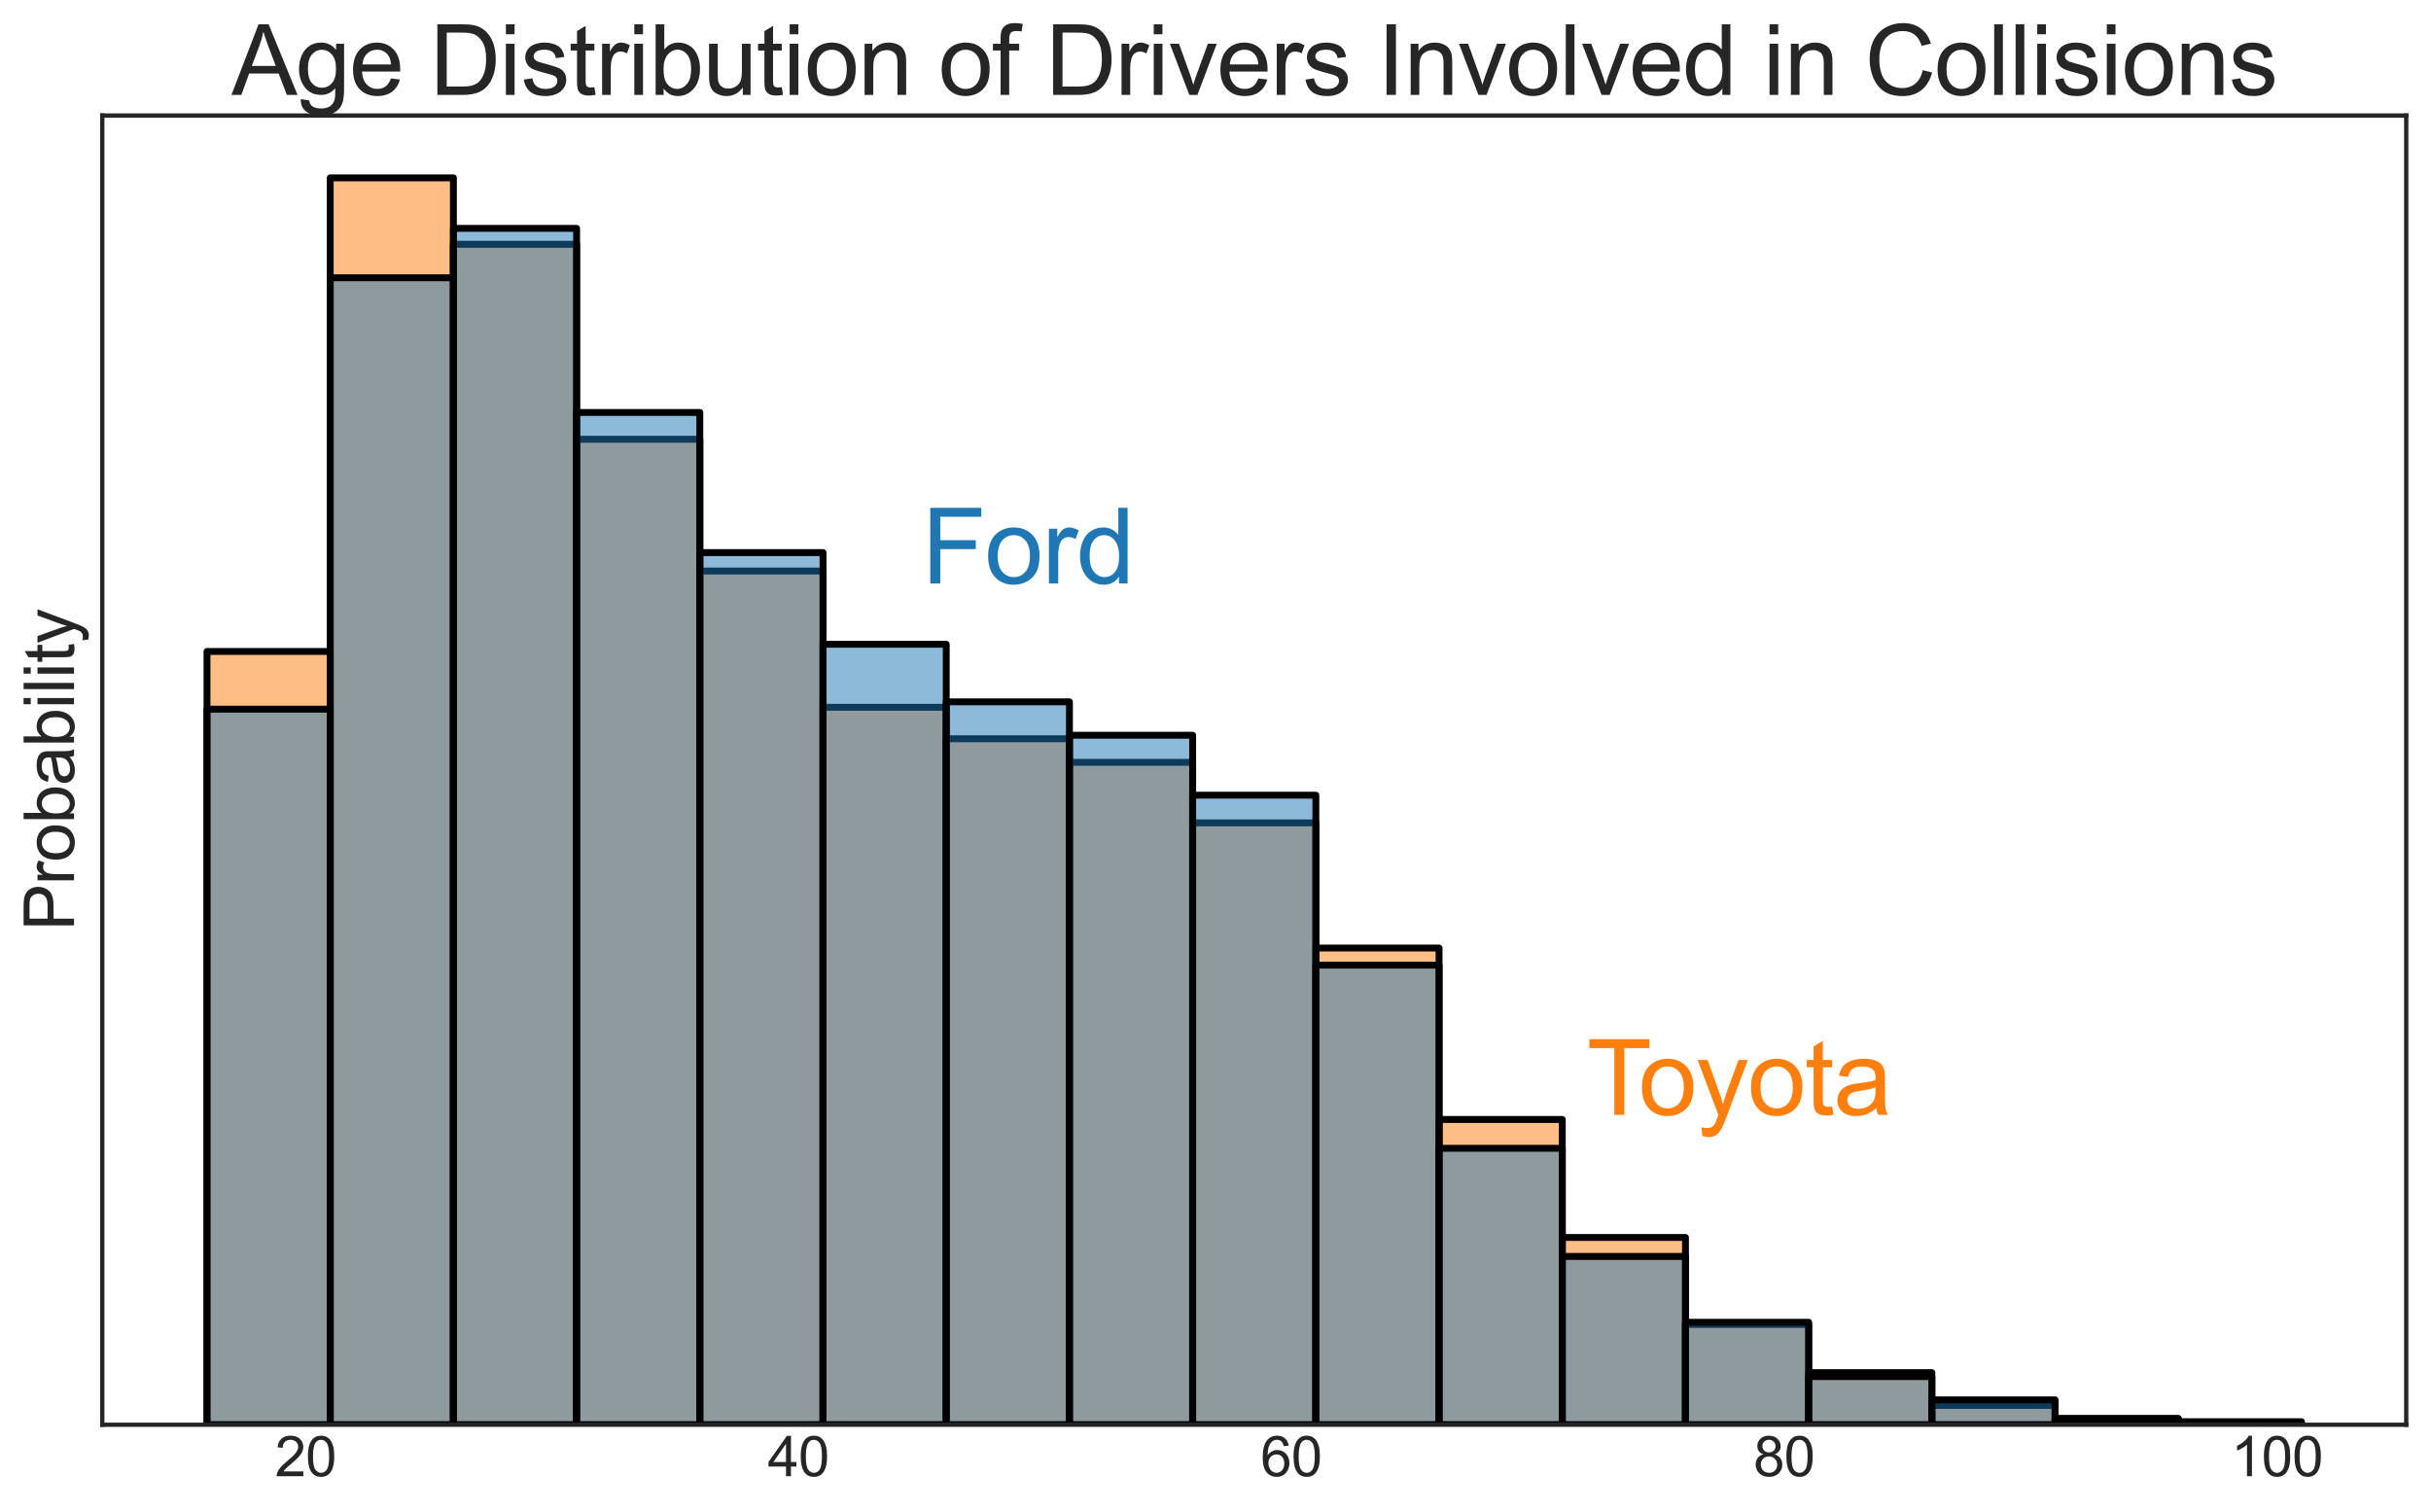 <?xml version="1.0" encoding="utf-8" standalone="no"?>
<!DOCTYPE svg PUBLIC "-//W3C//DTD SVG 1.1//EN"
  "http://www.w3.org/Graphics/SVG/1.1/DTD/svg11.dtd">
<svg height="439.436pt" version="1.1" viewBox="0 0 706.525 439.436" width="706.525pt" xmlns="http://www.w3.org/2000/svg" xmlns:xlink="http://www.w3.org/1999/xlink">
 <defs>
  <style type="text/css">*{stroke-linecap:butt;stroke-linejoin:round;}</style>
 </defs>
 <g id="figure_1">
  <g id="patch_1">
   <path d="M 0 439.436 
L 706.525 439.436 
L 706.525 0 
L 0 0 
z
" style="fill:#ffffff;"/>
  </g>
  <g id="axes_1">
   <g id="patch_2">
    <path d="M 29.725 414.103 
L 699.325 414.103 
L 699.325 33.583 
L 29.725 33.583 
z
" style="fill:#ffffff;"/>
   </g>
   <g id="matplotlib.axis_1">
    <g id="xtick_1">
     <g id="line2d_1"/>
     <g id="text_1">
      <!-- 20 -->
      <g style="fill:#262626;" transform="translate(79.91 429.056)scale(0.16 -0.16)">
       <defs>
        <path d="M 3222 541 
L 3222 0 
L 194 0 
Q 188 203 259 391 
Q 375 700 629 1000 
Q 884 1300 1366 1694 
Q 2113 2306 2375 2664 
Q 2638 3022 2638 3341 
Q 2638 3675 2398 3904 
Q 2159 4134 1775 4134 
Q 1369 4134 1125 3890 
Q 881 3647 878 3216 
L 300 3275 
Q 359 3922 746 4261 
Q 1134 4600 1788 4600 
Q 2447 4600 2831 4234 
Q 3216 3869 3216 3328 
Q 3216 3053 3103 2787 
Q 2991 2522 2730 2228 
Q 2469 1934 1863 1422 
Q 1356 997 1212 845 
Q 1069 694 975 541 
L 3222 541 
z
" id="ArialMT-32" transform="scale(0.016)"/>
        <path d="M 266 2259 
Q 266 3072 433 3567 
Q 600 4063 929 4331 
Q 1259 4600 1759 4600 
Q 2128 4600 2406 4451 
Q 2684 4303 2865 4023 
Q 3047 3744 3150 3342 
Q 3253 2941 3253 2259 
Q 3253 1453 3087 958 
Q 2922 463 2592 192 
Q 2263 -78 1759 -78 
Q 1097 -78 719 397 
Q 266 969 266 2259 
z
M 844 2259 
Q 844 1131 1108 757 
Q 1372 384 1759 384 
Q 2147 384 2411 759 
Q 2675 1134 2675 2259 
Q 2675 3391 2411 3762 
Q 2147 4134 1753 4134 
Q 1366 4134 1134 3806 
Q 844 3388 844 2259 
z
" id="ArialMT-30" transform="scale(0.016)"/>
       </defs>
       <use xlink:href="#ArialMT-32"/>
       <use x="55.615" xlink:href="#ArialMT-30"/>
      </g>
     </g>
    </g>
    <g id="xtick_2">
     <g id="line2d_2"/>
     <g id="text_2">
      <!-- 40 -->
      <g style="fill:#262626;" transform="translate(223.14 429.056)scale(0.16 -0.16)">
       <defs>
        <path d="M 2069 0 
L 2069 1097 
L 81 1097 
L 81 1613 
L 2172 4581 
L 2631 4581 
L 2631 1613 
L 3250 1613 
L 3250 1097 
L 2631 1097 
L 2631 0 
L 2069 0 
z
M 2069 1613 
L 2069 3678 
L 634 1613 
L 2069 1613 
z
" id="ArialMT-34" transform="scale(0.016)"/>
       </defs>
       <use xlink:href="#ArialMT-34"/>
       <use x="55.615" xlink:href="#ArialMT-30"/>
      </g>
     </g>
    </g>
    <g id="xtick_3">
     <g id="line2d_3"/>
     <g id="text_3">
      <!-- 60 -->
      <g style="fill:#262626;" transform="translate(366.37 429.056)scale(0.16 -0.16)">
       <defs>
        <path d="M 3184 3459 
L 2625 3416 
Q 2550 3747 2413 3897 
Q 2184 4138 1850 4138 
Q 1581 4138 1378 3988 
Q 1113 3794 959 3422 
Q 806 3050 800 2363 
Q 1003 2672 1297 2822 
Q 1591 2972 1913 2972 
Q 2475 2972 2870 2558 
Q 3266 2144 3266 1488 
Q 3266 1056 3080 686 
Q 2894 316 2569 119 
Q 2244 -78 1831 -78 
Q 1128 -78 684 439 
Q 241 956 241 2144 
Q 241 3472 731 4075 
Q 1159 4600 1884 4600 
Q 2425 4600 2770 4297 
Q 3116 3994 3184 3459 
z
M 888 1484 
Q 888 1194 1011 928 
Q 1134 663 1356 523 
Q 1578 384 1822 384 
Q 2178 384 2434 671 
Q 2691 959 2691 1453 
Q 2691 1928 2437 2201 
Q 2184 2475 1800 2475 
Q 1419 2475 1153 2201 
Q 888 1928 888 1484 
z
" id="ArialMT-36" transform="scale(0.016)"/>
       </defs>
       <use xlink:href="#ArialMT-36"/>
       <use x="55.615" xlink:href="#ArialMT-30"/>
      </g>
     </g>
    </g>
    <g id="xtick_4">
     <g id="line2d_4"/>
     <g id="text_4">
      <!-- 80 -->
      <g style="fill:#262626;" transform="translate(509.6 429.056)scale(0.16 -0.16)">
       <defs>
        <path d="M 1131 2484 
Q 781 2613 612 2850 
Q 444 3088 444 3419 
Q 444 3919 803 4259 
Q 1163 4600 1759 4600 
Q 2359 4600 2725 4251 
Q 3091 3903 3091 3403 
Q 3091 3084 2923 2848 
Q 2756 2613 2416 2484 
Q 2838 2347 3058 2040 
Q 3278 1734 3278 1309 
Q 3278 722 2862 322 
Q 2447 -78 1769 -78 
Q 1091 -78 675 323 
Q 259 725 259 1325 
Q 259 1772 486 2073 
Q 713 2375 1131 2484 
z
M 1019 3438 
Q 1019 3113 1228 2906 
Q 1438 2700 1772 2700 
Q 2097 2700 2305 2904 
Q 2513 3109 2513 3406 
Q 2513 3716 2298 3927 
Q 2084 4138 1766 4138 
Q 1444 4138 1231 3931 
Q 1019 3725 1019 3438 
z
M 838 1322 
Q 838 1081 952 856 
Q 1066 631 1291 507 
Q 1516 384 1775 384 
Q 2178 384 2440 643 
Q 2703 903 2703 1303 
Q 2703 1709 2433 1975 
Q 2163 2241 1756 2241 
Q 1359 2241 1098 1978 
Q 838 1716 838 1322 
z
" id="ArialMT-38" transform="scale(0.016)"/>
       </defs>
       <use xlink:href="#ArialMT-38"/>
       <use x="55.615" xlink:href="#ArialMT-30"/>
      </g>
     </g>
    </g>
    <g id="xtick_5">
     <g id="line2d_5"/>
     <g id="text_5">
      <!-- 100 -->
      <g style="fill:#262626;" transform="translate(648.381 429.056)scale(0.16 -0.16)">
       <defs>
        <path d="M 2384 0 
L 1822 0 
L 1822 3584 
Q 1619 3391 1289 3197 
Q 959 3003 697 2906 
L 697 3450 
Q 1169 3672 1522 3987 
Q 1875 4303 2022 4600 
L 2384 4600 
L 2384 0 
z
" id="ArialMT-31" transform="scale(0.016)"/>
       </defs>
       <use xlink:href="#ArialMT-31"/>
       <use x="55.615" xlink:href="#ArialMT-30"/>
       <use x="111.23" xlink:href="#ArialMT-30"/>
      </g>
     </g>
    </g>
   </g>
   <g id="matplotlib.axis_2">
    <g id="ytick_1">
     <g id="line2d_6"/>
    </g>
    <g id="ytick_2">
     <g id="line2d_7"/>
    </g>
    <g id="ytick_3">
     <g id="line2d_8"/>
    </g>
    <g id="ytick_4">
     <g id="line2d_9"/>
    </g>
    <g id="ytick_5">
     <g id="line2d_10"/>
    </g>
    <g id="ytick_6">
     <g id="line2d_11"/>
    </g>
    <g id="ytick_7">
     <g id="line2d_12"/>
    </g>
    <g id="ytick_8">
     <g id="line2d_13"/>
    </g>
    <g id="text_6">
     <!-- Probability -->
     <g style="fill:#262626;" transform="translate(21.516 270.531)rotate(-90)scale(0.2 -0.2)">
      <defs>
       <path d="M 494 0 
L 494 4581 
L 2222 4581 
Q 2678 4581 2919 4538 
Q 3256 4481 3484 4323 
Q 3713 4166 3852 3881 
Q 3991 3597 3991 3256 
Q 3991 2672 3619 2267 
Q 3247 1863 2275 1863 
L 1100 1863 
L 1100 0 
L 494 0 
z
M 1100 2403 
L 2284 2403 
Q 2872 2403 3119 2622 
Q 3366 2841 3366 3238 
Q 3366 3525 3220 3729 
Q 3075 3934 2838 4000 
Q 2684 4041 2272 4041 
L 1100 4041 
L 1100 2403 
z
" id="ArialMT-50" transform="scale(0.016)"/>
       <path d="M 416 0 
L 416 3319 
L 922 3319 
L 922 2816 
Q 1116 3169 1280 3281 
Q 1444 3394 1641 3394 
Q 1925 3394 2219 3213 
L 2025 2691 
Q 1819 2813 1613 2813 
Q 1428 2813 1281 2702 
Q 1134 2591 1072 2394 
Q 978 2094 978 1738 
L 978 0 
L 416 0 
z
" id="ArialMT-72" transform="scale(0.016)"/>
       <path d="M 213 1659 
Q 213 2581 725 3025 
Q 1153 3394 1769 3394 
Q 2453 3394 2887 2945 
Q 3322 2497 3322 1706 
Q 3322 1066 3130 698 
Q 2938 331 2570 128 
Q 2203 -75 1769 -75 
Q 1072 -75 642 372 
Q 213 819 213 1659 
z
M 791 1659 
Q 791 1022 1069 705 
Q 1347 388 1769 388 
Q 2188 388 2466 706 
Q 2744 1025 2744 1678 
Q 2744 2294 2464 2611 
Q 2184 2928 1769 2928 
Q 1347 2928 1069 2612 
Q 791 2297 791 1659 
z
" id="ArialMT-6f" transform="scale(0.016)"/>
       <path d="M 941 0 
L 419 0 
L 419 4581 
L 981 4581 
L 981 2947 
Q 1338 3394 1891 3394 
Q 2197 3394 2470 3270 
Q 2744 3147 2920 2923 
Q 3097 2700 3197 2384 
Q 3297 2069 3297 1709 
Q 3297 856 2875 390 
Q 2453 -75 1863 -75 
Q 1275 -75 941 416 
L 941 0 
z
M 934 1684 
Q 934 1088 1097 822 
Q 1363 388 1816 388 
Q 2184 388 2453 708 
Q 2722 1028 2722 1663 
Q 2722 2313 2464 2622 
Q 2206 2931 1841 2931 
Q 1472 2931 1203 2611 
Q 934 2291 934 1684 
z
" id="ArialMT-62" transform="scale(0.016)"/>
       <path d="M 2588 409 
Q 2275 144 1986 34 
Q 1697 -75 1366 -75 
Q 819 -75 525 192 
Q 231 459 231 875 
Q 231 1119 342 1320 
Q 453 1522 633 1644 
Q 813 1766 1038 1828 
Q 1203 1872 1538 1913 
Q 2219 1994 2541 2106 
Q 2544 2222 2544 2253 
Q 2544 2597 2384 2738 
Q 2169 2928 1744 2928 
Q 1347 2928 1158 2789 
Q 969 2650 878 2297 
L 328 2372 
Q 403 2725 575 2942 
Q 747 3159 1072 3276 
Q 1397 3394 1825 3394 
Q 2250 3394 2515 3294 
Q 2781 3194 2906 3042 
Q 3031 2891 3081 2659 
Q 3109 2516 3109 2141 
L 3109 1391 
Q 3109 606 3145 398 
Q 3181 191 3288 0 
L 2700 0 
Q 2613 175 2588 409 
z
M 2541 1666 
Q 2234 1541 1622 1453 
Q 1275 1403 1131 1340 
Q 988 1278 909 1158 
Q 831 1038 831 891 
Q 831 666 1001 516 
Q 1172 366 1500 366 
Q 1825 366 2078 508 
Q 2331 650 2450 897 
Q 2541 1088 2541 1459 
L 2541 1666 
z
" id="ArialMT-61" transform="scale(0.016)"/>
       <path d="M 425 3934 
L 425 4581 
L 988 4581 
L 988 3934 
L 425 3934 
z
M 425 0 
L 425 3319 
L 988 3319 
L 988 0 
L 425 0 
z
" id="ArialMT-69" transform="scale(0.016)"/>
       <path d="M 409 0 
L 409 4581 
L 972 4581 
L 972 0 
L 409 0 
z
" id="ArialMT-6c" transform="scale(0.016)"/>
       <path d="M 1650 503 
L 1731 6 
Q 1494 -44 1306 -44 
Q 1000 -44 831 53 
Q 663 150 594 308 
Q 525 466 525 972 
L 525 2881 
L 113 2881 
L 113 3319 
L 525 3319 
L 525 4141 
L 1084 4478 
L 1084 3319 
L 1650 3319 
L 1650 2881 
L 1084 2881 
L 1084 941 
Q 1084 700 1114 631 
Q 1144 563 1211 522 
Q 1278 481 1403 481 
Q 1497 481 1650 503 
z
" id="ArialMT-74" transform="scale(0.016)"/>
       <path d="M 397 -1278 
L 334 -750 
Q 519 -800 656 -800 
Q 844 -800 956 -737 
Q 1069 -675 1141 -563 
Q 1194 -478 1313 -144 
Q 1328 -97 1363 -6 
L 103 3319 
L 709 3319 
L 1400 1397 
Q 1534 1031 1641 628 
Q 1738 1016 1872 1384 
L 2581 3319 
L 3144 3319 
L 1881 -56 
Q 1678 -603 1566 -809 
Q 1416 -1088 1222 -1217 
Q 1028 -1347 759 -1347 
Q 597 -1347 397 -1278 
z
" id="ArialMT-79" transform="scale(0.016)"/>
      </defs>
      <use xlink:href="#ArialMT-50"/>
      <use x="66.699" xlink:href="#ArialMT-72"/>
      <use x="100" xlink:href="#ArialMT-6f"/>
      <use x="155.615" xlink:href="#ArialMT-62"/>
      <use x="211.23" xlink:href="#ArialMT-61"/>
      <use x="266.846" xlink:href="#ArialMT-62"/>
      <use x="322.461" xlink:href="#ArialMT-69"/>
      <use x="344.678" xlink:href="#ArialMT-6c"/>
      <use x="366.895" xlink:href="#ArialMT-69"/>
      <use x="389.111" xlink:href="#ArialMT-74"/>
      <use x="416.895" xlink:href="#ArialMT-79"/>
     </g>
    </g>
   </g>
   <g id="patch_3">
    <path clip-path="url(#pedf940b7d2)" d="M 60.161 414.103 
L 95.969 414.103 
L 95.969 189.343 
L 60.161 189.343 
z
" style="fill:#ff7f0e;fill-opacity:0.5;stroke:#000000;stroke-linejoin:miter;stroke-width:2;"/>
   </g>
   <g id="patch_4">
    <path clip-path="url(#pedf940b7d2)" d="M 95.969 414.103 
L 131.776 414.103 
L 131.776 51.703 
L 95.969 51.703 
z
" style="fill:#ff7f0e;fill-opacity:0.5;stroke:#000000;stroke-linejoin:miter;stroke-width:2;"/>
   </g>
   <g id="patch_5">
    <path clip-path="url(#pedf940b7d2)" d="M 131.776 414.103 
L 167.584 414.103 
L 167.584 71.003 
L 131.776 71.003 
z
" style="fill:#ff7f0e;fill-opacity:0.5;stroke:#000000;stroke-linejoin:miter;stroke-width:2;"/>
   </g>
   <g id="patch_6">
    <path clip-path="url(#pedf940b7d2)" d="M 167.584 414.103 
L 203.391 414.103 
L 203.391 127.674 
L 167.584 127.674 
z
" style="fill:#ff7f0e;fill-opacity:0.5;stroke:#000000;stroke-linejoin:miter;stroke-width:2;"/>
   </g>
   <g id="patch_7">
    <path clip-path="url(#pedf940b7d2)" d="M 203.391 414.103 
L 239.199 414.103 
L 239.199 165.967 
L 203.391 165.967 
z
" style="fill:#ff7f0e;fill-opacity:0.5;stroke:#000000;stroke-linejoin:miter;stroke-width:2;"/>
   </g>
   <g id="patch_8">
    <path clip-path="url(#pedf940b7d2)" d="M 239.199 414.103 
L 275.006 414.103 
L 275.006 205.567 
L 239.199 205.567 
z
" style="fill:#ff7f0e;fill-opacity:0.5;stroke:#000000;stroke-linejoin:miter;stroke-width:2;"/>
   </g>
   <g id="patch_9">
    <path clip-path="url(#pedf940b7d2)" d="M 275.006 414.103 
L 310.814 414.103 
L 310.814 214.718 
L 275.006 214.718 
z
" style="fill:#ff7f0e;fill-opacity:0.5;stroke:#000000;stroke-linejoin:miter;stroke-width:2;"/>
   </g>
   <g id="patch_10">
    <path clip-path="url(#pedf940b7d2)" d="M 310.814 414.103 
L 346.621 414.103 
L 346.621 221.561 
L 310.814 221.561 
z
" style="fill:#ff7f0e;fill-opacity:0.5;stroke:#000000;stroke-linejoin:miter;stroke-width:2;"/>
   </g>
   <g id="patch_11">
    <path clip-path="url(#pedf940b7d2)" d="M 346.621 414.103 
L 382.429 414.103 
L 382.429 239.17 
L 346.621 239.17 
z
" style="fill:#ff7f0e;fill-opacity:0.5;stroke:#000000;stroke-linejoin:miter;stroke-width:2;"/>
   </g>
   <g id="patch_12">
    <path clip-path="url(#pedf940b7d2)" d="M 382.429 414.103 
L 418.236 414.103 
L 418.236 275.541 
L 382.429 275.541 
z
" style="fill:#ff7f0e;fill-opacity:0.5;stroke:#000000;stroke-linejoin:miter;stroke-width:2;"/>
   </g>
   <g id="patch_13">
    <path clip-path="url(#pedf940b7d2)" d="M 418.236 414.103 
L 454.044 414.103 
L 454.044 325.368 
L 418.236 325.368 
z
" style="fill:#ff7f0e;fill-opacity:0.5;stroke:#000000;stroke-linejoin:miter;stroke-width:2;"/>
   </g>
   <g id="patch_14">
    <path clip-path="url(#pedf940b7d2)" d="M 454.044 414.103 
L 489.851 414.103 
L 489.851 359.662 
L 454.044 359.662 
z
" style="fill:#ff7f0e;fill-opacity:0.5;stroke:#000000;stroke-linejoin:miter;stroke-width:2;"/>
   </g>
   <g id="patch_15">
    <path clip-path="url(#pedf940b7d2)" d="M 489.851 414.103 
L 525.659 414.103 
L 525.659 384.96 
L 489.851 384.96 
z
" style="fill:#ff7f0e;fill-opacity:0.5;stroke:#000000;stroke-linejoin:miter;stroke-width:2;"/>
   </g>
   <g id="patch_16">
    <path clip-path="url(#pedf940b7d2)" d="M 525.659 414.103 
L 561.466 414.103 
L 561.466 398.955 
L 525.659 398.955 
z
" style="fill:#ff7f0e;fill-opacity:0.5;stroke:#000000;stroke-linejoin:miter;stroke-width:2;"/>
   </g>
   <g id="patch_17">
    <path clip-path="url(#pedf940b7d2)" d="M 561.466 414.103 
L 597.274 414.103 
L 597.274 408.49 
L 561.466 408.49 
z
" style="fill:#ff7f0e;fill-opacity:0.5;stroke:#000000;stroke-linejoin:miter;stroke-width:2;"/>
   </g>
   <g id="patch_18">
    <path clip-path="url(#pedf940b7d2)" d="M 597.274 414.103 
L 633.081 414.103 
L 633.081 412.411 
L 597.274 412.411 
z
" style="fill:#ff7f0e;fill-opacity:0.5;stroke:#000000;stroke-linejoin:miter;stroke-width:2;"/>
   </g>
   <g id="patch_19">
    <path clip-path="url(#pedf940b7d2)" d="M 633.081 414.103 
L 668.889 414.103 
L 668.889 413.872 
L 633.081 413.872 
z
" style="fill:#ff7f0e;fill-opacity:0.5;stroke:#000000;stroke-linejoin:miter;stroke-width:2;"/>
   </g>
   <g id="patch_20">
    <path clip-path="url(#pedf940b7d2)" d="M 60.161 414.103 
L 95.969 414.103 
L 95.969 206.112 
L 60.161 206.112 
z
" style="fill:#1f77b4;fill-opacity:0.5;stroke:#000000;stroke-linejoin:miter;stroke-width:2;"/>
   </g>
   <g id="patch_21">
    <path clip-path="url(#pedf940b7d2)" d="M 95.969 414.103 
L 131.776 414.103 
L 131.776 80.73 
L 95.969 80.73 
z
" style="fill:#1f77b4;fill-opacity:0.5;stroke:#000000;stroke-linejoin:miter;stroke-width:2;"/>
   </g>
   <g id="patch_22">
    <path clip-path="url(#pedf940b7d2)" d="M 131.776 414.103 
L 167.584 414.103 
L 167.584 66.381 
L 131.776 66.381 
z
" style="fill:#1f77b4;fill-opacity:0.5;stroke:#000000;stroke-linejoin:miter;stroke-width:2;"/>
   </g>
   <g id="patch_23">
    <path clip-path="url(#pedf940b7d2)" d="M 167.584 414.103 
L 203.391 414.103 
L 203.391 119.882 
L 167.584 119.882 
z
" style="fill:#1f77b4;fill-opacity:0.5;stroke:#000000;stroke-linejoin:miter;stroke-width:2;"/>
   </g>
   <g id="patch_24">
    <path clip-path="url(#pedf940b7d2)" d="M 203.391 414.103 
L 239.199 414.103 
L 239.199 160.606 
L 203.391 160.606 
z
" style="fill:#1f77b4;fill-opacity:0.5;stroke:#000000;stroke-linejoin:miter;stroke-width:2;"/>
   </g>
   <g id="patch_25">
    <path clip-path="url(#pedf940b7d2)" d="M 239.199 414.103 
L 275.006 414.103 
L 275.006 187.254 
L 239.199 187.254 
z
" style="fill:#1f77b4;fill-opacity:0.5;stroke:#000000;stroke-linejoin:miter;stroke-width:2;"/>
   </g>
   <g id="patch_26">
    <path clip-path="url(#pedf940b7d2)" d="M 275.006 414.103 
L 310.814 414.103 
L 310.814 203.994 
L 275.006 203.994 
z
" style="fill:#1f77b4;fill-opacity:0.5;stroke:#000000;stroke-linejoin:miter;stroke-width:2;"/>
   </g>
   <g id="patch_27">
    <path clip-path="url(#pedf940b7d2)" d="M 310.814 414.103 
L 346.621 414.103 
L 346.621 213.697 
L 310.814 213.697 
z
" style="fill:#1f77b4;fill-opacity:0.5;stroke:#000000;stroke-linejoin:miter;stroke-width:2;"/>
   </g>
   <g id="patch_28">
    <path clip-path="url(#pedf940b7d2)" d="M 346.621 414.103 
L 382.429 414.103 
L 382.429 231.12 
L 346.621 231.12 
z
" style="fill:#1f77b4;fill-opacity:0.5;stroke:#000000;stroke-linejoin:miter;stroke-width:2;"/>
   </g>
   <g id="patch_29">
    <path clip-path="url(#pedf940b7d2)" d="M 382.429 414.103 
L 418.236 414.103 
L 418.236 280.522 
L 382.429 280.522 
z
" style="fill:#1f77b4;fill-opacity:0.5;stroke:#000000;stroke-linejoin:miter;stroke-width:2;"/>
   </g>
   <g id="patch_30">
    <path clip-path="url(#pedf940b7d2)" d="M 418.236 414.103 
L 454.044 414.103 
L 454.044 333.749 
L 418.236 333.749 
z
" style="fill:#1f77b4;fill-opacity:0.5;stroke:#000000;stroke-linejoin:miter;stroke-width:2;"/>
   </g>
   <g id="patch_31">
    <path clip-path="url(#pedf940b7d2)" d="M 454.044 414.103 
L 489.851 414.103 
L 489.851 365.18 
L 454.044 365.18 
z
" style="fill:#1f77b4;fill-opacity:0.5;stroke:#000000;stroke-linejoin:miter;stroke-width:2;"/>
   </g>
   <g id="patch_32">
    <path clip-path="url(#pedf940b7d2)" d="M 489.851 414.103 
L 525.659 414.103 
L 525.659 384.312 
L 489.851 384.312 
z
" style="fill:#1f77b4;fill-opacity:0.5;stroke:#000000;stroke-linejoin:miter;stroke-width:2;"/>
   </g>
   <g id="patch_33">
    <path clip-path="url(#pedf940b7d2)" d="M 525.659 414.103 
L 561.466 414.103 
L 561.466 400.096 
L 525.659 400.096 
z
" style="fill:#1f77b4;fill-opacity:0.5;stroke:#000000;stroke-linejoin:miter;stroke-width:2;"/>
   </g>
   <g id="patch_34">
    <path clip-path="url(#pedf940b7d2)" d="M 561.466 414.103 
L 597.274 414.103 
L 597.274 406.86 
L 561.466 406.86 
z
" style="fill:#1f77b4;fill-opacity:0.5;stroke:#000000;stroke-linejoin:miter;stroke-width:2;"/>
   </g>
   <g id="patch_35">
    <path clip-path="url(#pedf940b7d2)" d="M 597.274 414.103 
L 633.081 414.103 
L 633.081 412.258 
L 597.274 412.258 
z
" style="fill:#1f77b4;fill-opacity:0.5;stroke:#000000;stroke-linejoin:miter;stroke-width:2;"/>
   </g>
   <g id="patch_36">
    <path clip-path="url(#pedf940b7d2)" d="M 633.081 414.103 
L 668.889 414.103 
L 668.889 413.215 
L 633.081 413.215 
z
" style="fill:#1f77b4;fill-opacity:0.5;stroke:#000000;stroke-linejoin:miter;stroke-width:2;"/>
   </g>
   <g id="patch_37">
    <path d="M 29.725 414.103 
L 29.725 33.583 
" style="fill:none;stroke:#262626;stroke-linecap:square;stroke-linejoin:miter;stroke-width:1.25;"/>
   </g>
   <g id="patch_38">
    <path d="M 699.325 414.103 
L 699.325 33.583 
" style="fill:none;stroke:#262626;stroke-linecap:square;stroke-linejoin:miter;stroke-width:1.25;"/>
   </g>
   <g id="patch_39">
    <path d="M 29.725 414.103 
L 699.325 414.103 
" style="fill:none;stroke:#262626;stroke-linecap:square;stroke-linejoin:miter;stroke-width:1.25;"/>
   </g>
   <g id="patch_40">
    <path d="M 29.725 33.583 
L 699.325 33.583 
" style="fill:none;stroke:#262626;stroke-linecap:square;stroke-linejoin:miter;stroke-width:1.25;"/>
   </g>
   <g id="text_7">
    <!-- Toyota -->
    <g style="fill:#ff7f0e;" transform="translate(461.205 324.021)scale(0.3 -0.3)">
     <defs>
      <path d="M 1659 0 
L 1659 4041 
L 150 4041 
L 150 4581 
L 3781 4581 
L 3781 4041 
L 2266 4041 
L 2266 0 
L 1659 0 
z
" id="ArialMT-54" transform="scale(0.016)"/>
     </defs>
     <use xlink:href="#ArialMT-54"/>
     <use x="49.959" xlink:href="#ArialMT-6f"/>
     <use x="105.574" xlink:href="#ArialMT-79"/>
     <use x="155.574" xlink:href="#ArialMT-6f"/>
     <use x="211.189" xlink:href="#ArialMT-74"/>
     <use x="238.973" xlink:href="#ArialMT-61"/>
    </g>
   </g>
   <g id="text_8">
    <!-- Ford -->
    <g style="fill:#1f77b4;" transform="translate(267.845 169.593)scale(0.3 -0.3)">
     <defs>
      <path d="M 525 0 
L 525 4581 
L 3616 4581 
L 3616 4041 
L 1131 4041 
L 1131 2622 
L 3281 2622 
L 3281 2081 
L 1131 2081 
L 1131 0 
L 525 0 
z
" id="ArialMT-46" transform="scale(0.016)"/>
      <path d="M 2575 0 
L 2575 419 
Q 2259 -75 1647 -75 
Q 1250 -75 917 144 
Q 584 363 401 755 
Q 219 1147 219 1656 
Q 219 2153 384 2558 
Q 550 2963 881 3178 
Q 1213 3394 1622 3394 
Q 1922 3394 2156 3267 
Q 2391 3141 2538 2938 
L 2538 4581 
L 3097 4581 
L 3097 0 
L 2575 0 
z
M 797 1656 
Q 797 1019 1065 703 
Q 1334 388 1700 388 
Q 2069 388 2326 689 
Q 2584 991 2584 1609 
Q 2584 2291 2321 2609 
Q 2059 2928 1675 2928 
Q 1300 2928 1048 2622 
Q 797 2316 797 1656 
z
" id="ArialMT-64" transform="scale(0.016)"/>
     </defs>
     <use xlink:href="#ArialMT-46"/>
     <use x="61.084" xlink:href="#ArialMT-6f"/>
     <use x="116.699" xlink:href="#ArialMT-72"/>
     <use x="150" xlink:href="#ArialMT-64"/>
    </g>
   </g>
   <g id="text_9">
    <!-- Age Distribution of Drivers Involved in Collisions -->
    <g style="fill:#262626;" transform="translate(67.305 27.583)scale(0.28 -0.28)">
     <defs>
      <path d="M -9 0 
L 1750 4581 
L 2403 4581 
L 4278 0 
L 3588 0 
L 3053 1388 
L 1138 1388 
L 634 0 
L -9 0 
z
M 1313 1881 
L 2866 1881 
L 2388 3150 
Q 2169 3728 2063 4100 
Q 1975 3659 1816 3225 
L 1313 1881 
z
" id="ArialMT-41" transform="scale(0.016)"/>
      <path d="M 319 -275 
L 866 -356 
Q 900 -609 1056 -725 
Q 1266 -881 1628 -881 
Q 2019 -881 2231 -725 
Q 2444 -569 2519 -288 
Q 2563 -116 2559 434 
Q 2191 0 1641 0 
Q 956 0 581 494 
Q 206 988 206 1678 
Q 206 2153 378 2554 
Q 550 2956 876 3175 
Q 1203 3394 1644 3394 
Q 2231 3394 2613 2919 
L 2613 3319 
L 3131 3319 
L 3131 450 
Q 3131 -325 2973 -648 
Q 2816 -972 2473 -1159 
Q 2131 -1347 1631 -1347 
Q 1038 -1347 672 -1080 
Q 306 -813 319 -275 
z
M 784 1719 
Q 784 1066 1043 766 
Q 1303 466 1694 466 
Q 2081 466 2343 764 
Q 2606 1063 2606 1700 
Q 2606 2309 2336 2618 
Q 2066 2928 1684 2928 
Q 1309 2928 1046 2623 
Q 784 2319 784 1719 
z
" id="ArialMT-67" transform="scale(0.016)"/>
      <path d="M 2694 1069 
L 3275 997 
Q 3138 488 2766 206 
Q 2394 -75 1816 -75 
Q 1088 -75 661 373 
Q 234 822 234 1631 
Q 234 2469 665 2931 
Q 1097 3394 1784 3394 
Q 2450 3394 2872 2941 
Q 3294 2488 3294 1666 
Q 3294 1616 3291 1516 
L 816 1516 
Q 847 969 1125 678 
Q 1403 388 1819 388 
Q 2128 388 2347 550 
Q 2566 713 2694 1069 
z
M 847 1978 
L 2700 1978 
Q 2663 2397 2488 2606 
Q 2219 2931 1791 2931 
Q 1403 2931 1139 2672 
Q 875 2413 847 1978 
z
" id="ArialMT-65" transform="scale(0.016)"/>
      <path id="ArialMT-20" transform="scale(0.016)"/>
      <path d="M 494 0 
L 494 4581 
L 2072 4581 
Q 2606 4581 2888 4516 
Q 3281 4425 3559 4188 
Q 3922 3881 4101 3404 
Q 4281 2928 4281 2316 
Q 4281 1794 4159 1391 
Q 4038 988 3847 723 
Q 3656 459 3429 307 
Q 3203 156 2883 78 
Q 2563 0 2147 0 
L 494 0 
z
M 1100 541 
L 2078 541 
Q 2531 541 2789 625 
Q 3047 709 3200 863 
Q 3416 1078 3536 1442 
Q 3656 1806 3656 2325 
Q 3656 3044 3420 3430 
Q 3184 3816 2847 3947 
Q 2603 4041 2063 4041 
L 1100 4041 
L 1100 541 
z
" id="ArialMT-44" transform="scale(0.016)"/>
      <path d="M 197 991 
L 753 1078 
Q 800 744 1014 566 
Q 1228 388 1613 388 
Q 2000 388 2187 545 
Q 2375 703 2375 916 
Q 2375 1106 2209 1216 
Q 2094 1291 1634 1406 
Q 1016 1563 777 1677 
Q 538 1791 414 1992 
Q 291 2194 291 2438 
Q 291 2659 392 2848 
Q 494 3038 669 3163 
Q 800 3259 1026 3326 
Q 1253 3394 1513 3394 
Q 1903 3394 2198 3281 
Q 2494 3169 2634 2976 
Q 2775 2784 2828 2463 
L 2278 2388 
Q 2241 2644 2061 2787 
Q 1881 2931 1553 2931 
Q 1166 2931 1000 2803 
Q 834 2675 834 2503 
Q 834 2394 903 2306 
Q 972 2216 1119 2156 
Q 1203 2125 1616 2013 
Q 2213 1853 2448 1751 
Q 2684 1650 2818 1456 
Q 2953 1263 2953 975 
Q 2953 694 2789 445 
Q 2625 197 2315 61 
Q 2006 -75 1616 -75 
Q 969 -75 630 194 
Q 291 463 197 991 
z
" id="ArialMT-73" transform="scale(0.016)"/>
      <path d="M 2597 0 
L 2597 488 
Q 2209 -75 1544 -75 
Q 1250 -75 995 37 
Q 741 150 617 320 
Q 494 491 444 738 
Q 409 903 409 1263 
L 409 3319 
L 972 3319 
L 972 1478 
Q 972 1038 1006 884 
Q 1059 663 1231 536 
Q 1403 409 1656 409 
Q 1909 409 2131 539 
Q 2353 669 2445 892 
Q 2538 1116 2538 1541 
L 2538 3319 
L 3100 3319 
L 3100 0 
L 2597 0 
z
" id="ArialMT-75" transform="scale(0.016)"/>
      <path d="M 422 0 
L 422 3319 
L 928 3319 
L 928 2847 
Q 1294 3394 1984 3394 
Q 2284 3394 2536 3286 
Q 2788 3178 2913 3003 
Q 3038 2828 3088 2588 
Q 3119 2431 3119 2041 
L 3119 0 
L 2556 0 
L 2556 2019 
Q 2556 2363 2490 2533 
Q 2425 2703 2258 2804 
Q 2091 2906 1866 2906 
Q 1506 2906 1245 2678 
Q 984 2450 984 1813 
L 984 0 
L 422 0 
z
" id="ArialMT-6e" transform="scale(0.016)"/>
      <path d="M 556 0 
L 556 2881 
L 59 2881 
L 59 3319 
L 556 3319 
L 556 3672 
Q 556 4006 616 4169 
Q 697 4388 901 4523 
Q 1106 4659 1475 4659 
Q 1713 4659 2000 4603 
L 1916 4113 
Q 1741 4144 1584 4144 
Q 1328 4144 1222 4034 
Q 1116 3925 1116 3625 
L 1116 3319 
L 1763 3319 
L 1763 2881 
L 1116 2881 
L 1116 0 
L 556 0 
z
" id="ArialMT-66" transform="scale(0.016)"/>
      <path d="M 1344 0 
L 81 3319 
L 675 3319 
L 1388 1331 
Q 1503 1009 1600 663 
Q 1675 925 1809 1294 
L 2547 3319 
L 3125 3319 
L 1869 0 
L 1344 0 
z
" id="ArialMT-76" transform="scale(0.016)"/>
      <path d="M 597 0 
L 597 4581 
L 1203 4581 
L 1203 0 
L 597 0 
z
" id="ArialMT-49" transform="scale(0.016)"/>
      <path d="M 3763 1606 
L 4369 1453 
Q 4178 706 3683 314 
Q 3188 -78 2472 -78 
Q 1731 -78 1267 223 
Q 803 525 561 1097 
Q 319 1669 319 2325 
Q 319 3041 592 3573 
Q 866 4106 1370 4382 
Q 1875 4659 2481 4659 
Q 3169 4659 3637 4309 
Q 4106 3959 4291 3325 
L 3694 3184 
Q 3534 3684 3231 3912 
Q 2928 4141 2469 4141 
Q 1941 4141 1586 3887 
Q 1231 3634 1087 3207 
Q 944 2781 944 2328 
Q 944 1744 1114 1308 
Q 1284 872 1643 656 
Q 2003 441 2422 441 
Q 2931 441 3284 734 
Q 3638 1028 3763 1606 
z
" id="ArialMT-43" transform="scale(0.016)"/>
     </defs>
     <use xlink:href="#ArialMT-41"/>
     <use x="66.699" xlink:href="#ArialMT-67"/>
     <use x="122.314" xlink:href="#ArialMT-65"/>
     <use x="177.93" xlink:href="#ArialMT-20"/>
     <use x="205.713" xlink:href="#ArialMT-44"/>
     <use x="277.93" xlink:href="#ArialMT-69"/>
     <use x="300.146" xlink:href="#ArialMT-73"/>
     <use x="350.146" xlink:href="#ArialMT-74"/>
     <use x="377.93" xlink:href="#ArialMT-72"/>
     <use x="411.23" xlink:href="#ArialMT-69"/>
     <use x="433.447" xlink:href="#ArialMT-62"/>
     <use x="489.062" xlink:href="#ArialMT-75"/>
     <use x="544.678" xlink:href="#ArialMT-74"/>
     <use x="572.461" xlink:href="#ArialMT-69"/>
     <use x="594.678" xlink:href="#ArialMT-6f"/>
     <use x="650.293" xlink:href="#ArialMT-6e"/>
     <use x="705.908" xlink:href="#ArialMT-20"/>
     <use x="733.691" xlink:href="#ArialMT-6f"/>
     <use x="789.307" xlink:href="#ArialMT-66"/>
     <use x="817.09" xlink:href="#ArialMT-20"/>
     <use x="844.873" xlink:href="#ArialMT-44"/>
     <use x="917.09" xlink:href="#ArialMT-72"/>
     <use x="950.391" xlink:href="#ArialMT-69"/>
     <use x="972.607" xlink:href="#ArialMT-76"/>
     <use x="1022.607" xlink:href="#ArialMT-65"/>
     <use x="1078.223" xlink:href="#ArialMT-72"/>
     <use x="1111.523" xlink:href="#ArialMT-73"/>
     <use x="1161.523" xlink:href="#ArialMT-20"/>
     <use x="1189.307" xlink:href="#ArialMT-49"/>
     <use x="1217.09" xlink:href="#ArialMT-6e"/>
     <use x="1272.705" xlink:href="#ArialMT-76"/>
     <use x="1322.705" xlink:href="#ArialMT-6f"/>
     <use x="1378.32" xlink:href="#ArialMT-6c"/>
     <use x="1400.537" xlink:href="#ArialMT-76"/>
     <use x="1450.537" xlink:href="#ArialMT-65"/>
     <use x="1506.152" xlink:href="#ArialMT-64"/>
     <use x="1561.768" xlink:href="#ArialMT-20"/>
     <use x="1589.551" xlink:href="#ArialMT-69"/>
     <use x="1611.768" xlink:href="#ArialMT-6e"/>
     <use x="1667.383" xlink:href="#ArialMT-20"/>
     <use x="1695.166" xlink:href="#ArialMT-43"/>
     <use x="1767.383" xlink:href="#ArialMT-6f"/>
     <use x="1822.998" xlink:href="#ArialMT-6c"/>
     <use x="1845.215" xlink:href="#ArialMT-6c"/>
     <use x="1867.432" xlink:href="#ArialMT-69"/>
     <use x="1889.648" xlink:href="#ArialMT-73"/>
     <use x="1939.648" xlink:href="#ArialMT-69"/>
     <use x="1961.865" xlink:href="#ArialMT-6f"/>
     <use x="2017.48" xlink:href="#ArialMT-6e"/>
     <use x="2073.096" xlink:href="#ArialMT-73"/>
    </g>
   </g>
  </g>
 </g>
 <defs>
  <clipPath id="pedf940b7d2">
   <rect height="380.52" width="669.6" x="29.725" y="33.583"/>
  </clipPath>
 </defs>
</svg>
